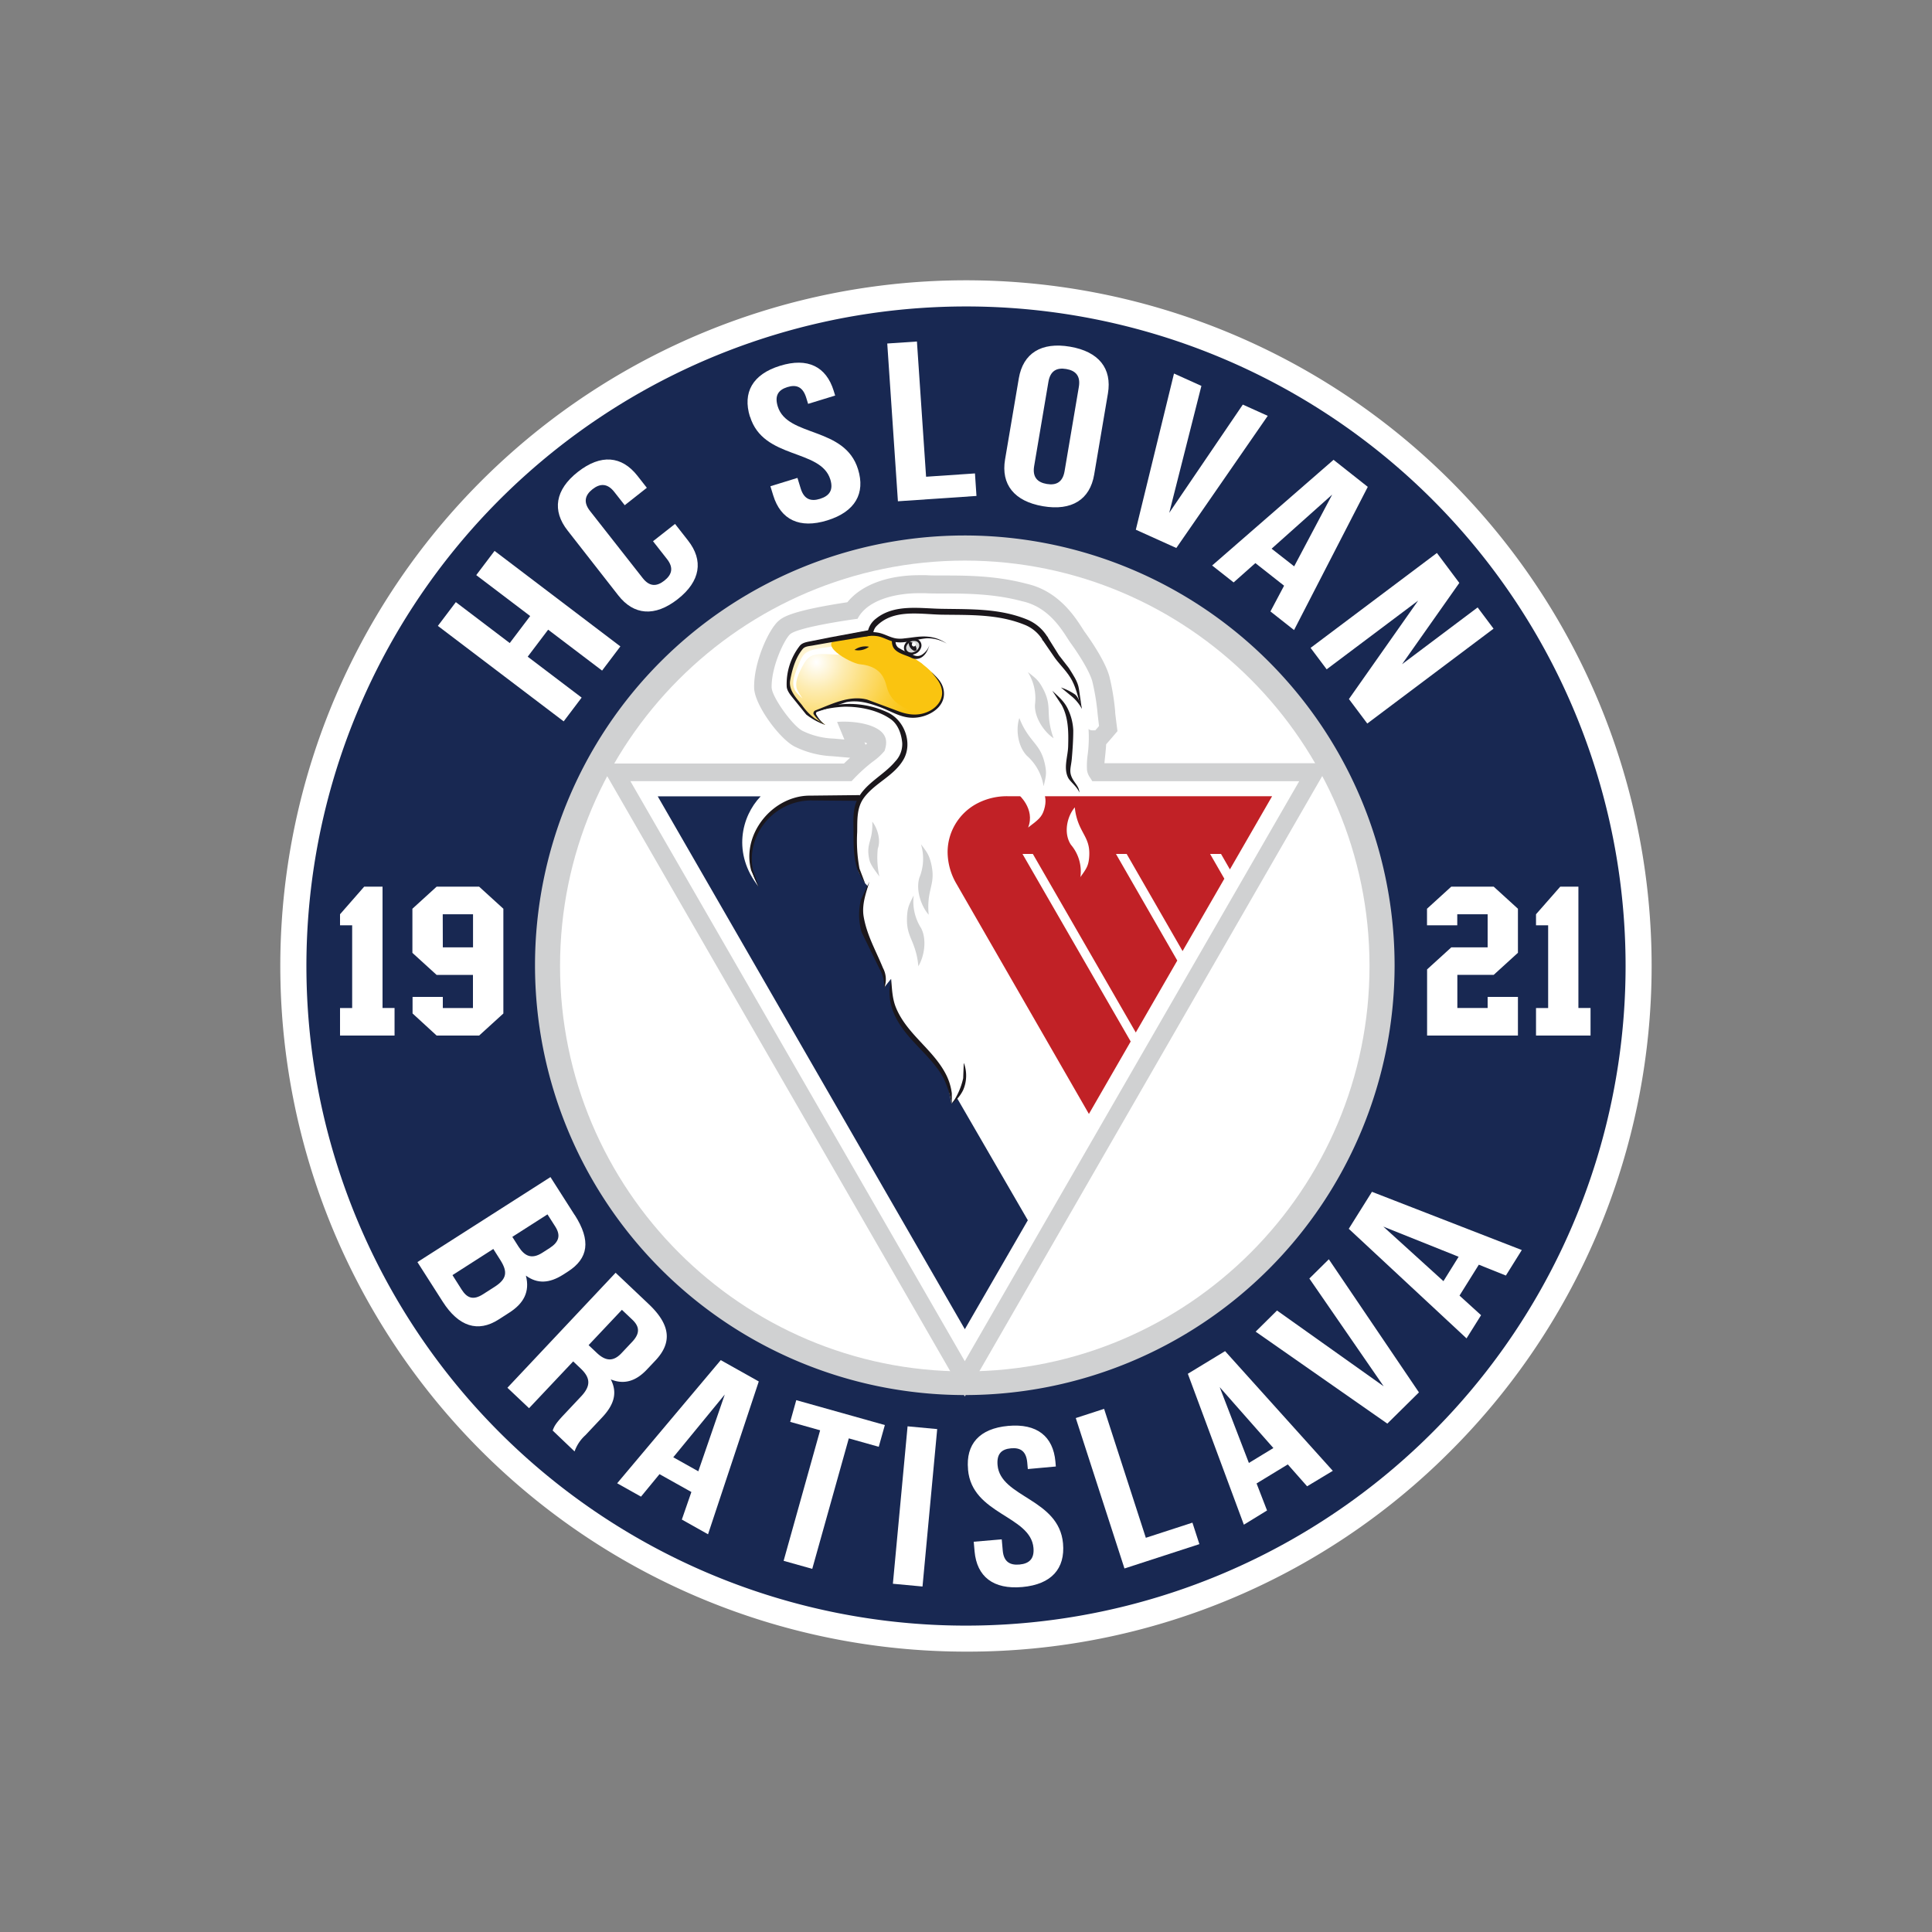 <?xml version="1.0" encoding="UTF-8"?>
<svg xmlns="http://www.w3.org/2000/svg" xmlns:xlink="http://www.w3.org/1999/xlink" id="Layer_1" data-name="Layer 1" viewBox="0 0 500 500">
  <rect x="0" y="0" width="500" height="500" fill="#808080" stroke="none"/>
  <defs>
    <style>.cls-1,.cls-3{fill:none;}.cls-2{fill:#fff;}.cls-3{stroke:#fff;stroke-miterlimit:10;stroke-width:0.5px;}.cls-4{fill:#182852;}.cls-5{fill:#d0d1d2;}.cls-6{clip-path:url(#clip-path);}.cls-7{fill:url(#radial-gradient);}.cls-8{fill:#fac410;}.cls-9{fill:#1b171c;}.cls-10{fill:#d9dada;}.cls-11{fill:#c12126;}.cls-12{clip-path:url(#clip-path-2);}</style>
    <clipPath id="clip-path">
      <polygon class="cls-1" points="207.96 167.04 206.02 169.32 203.93 176.72 204.55 178.84 209.38 185.16 210.95 186.31 213.62 187.61 211.49 185.92 210.79 184.73 210.89 184.24 218.72 181.39 222.87 181.13 226.71 182.21 233.64 184.84 237.15 185.32 240.37 184.58 243.03 182.59 244.16 179.71 244.16 179.71 243.78 177.71 243.03 176.14 241.14 174.03 238.42 171.59 236.23 170.13 232.49 168.39 231.57 167.25 231.25 165.54 226.93 164.07 225.2 163.97 207.96 167.04"></polygon>
    </clipPath>
    <radialGradient id="radial-gradient" cx="345.08" cy="-1.69" r="0.63" gradientTransform="translate(-14651.37 244.25) scale(43.07 43.14)" gradientUnits="userSpaceOnUse">
      <stop offset="0" stop-color="#fff"></stop>
      <stop offset="0.26" stop-color="#fdecb2"></stop>
      <stop offset="0.53" stop-color="#fcdb6d"></stop>
      <stop offset="0.74" stop-color="#fbcf3a"></stop>
      <stop offset="0.91" stop-color="#fac71b"></stop>
      <stop offset="1" stop-color="#fac40f"></stop>
    </radialGradient>
    <clipPath id="clip-path-2">
      <rect class="cls-1" x="247.75" y="245.53" width="4.51" height="8.93"></rect>
    </clipPath>
  </defs>
  <path class="cls-2" d="M250,427.19a177.2,177.2,0,1,1,125.29-51.9A176,176,0,0,1,250,427.19"></path>
  <path class="cls-3" d="M250,427.19a177.2,177.2,0,1,1,125.29-51.9A176,176,0,0,1,250,427.19"></path>
  <path class="cls-4" d="M420.7,250A170.7,170.7,0,1,1,250,79.31,170.69,170.69,0,0,1,420.7,250"></path>
  <path class="cls-2" d="M143.69,317.41c1.47,2.31,1,4-1.43,5.58l-1.92,1.23c-2.76,1.76-4.58.85-6.13-1.57l-1.62-2.55,9.1-5.82Zm-14.17,8.74c1.88,3,1.69,4.82-1.5,6.87l-3,1.92c-2.56,1.64-4.15,1-5.55-1.2L117.1,330l10.57-6.77Zm19.2-11.71-6.26-9.81-34.43,22,6.53,10.22c4.14,6.5,9.15,8.05,14.46,4.65l2.8-1.8c3.64-2.33,5.38-5.35,4.28-9.57,3,2.18,6.07,2,9.62-.24l1.23-.79c5.31-3.4,6.07-8,1.77-14.7"></path>
  <path class="cls-2" d="M163.61,341.5c2,1.88,2,3.63,0,5.76l-2.76,2.93c-2.24,2.38-4.24,1.94-6.33,0l-2.19-2.07,8.62-9.14ZM148.7,375.63a10.15,10.15,0,0,1,2.79-4.19l4.33-4.6c2.92-3.1,4.13-6.22,2.25-9.85,3.41,1.39,6.47.5,9.35-2.56l2.21-2.34c4.32-4.59,4-9.21-1.86-14.7l-8.45-8-28,29.76,5.6,5.29,11.42-12.11,1.93,1.83c2.55,2.41,2.71,4.49.1,7.25l-4.4,4.68c-2.29,2.42-2.53,3.08-2.94,4.13Z"></path>
  <path class="cls-2" d="M187.57,360.9l-6.85,19.87-6.48-3.63Zm8.8-3.38L186.53,352l-26.81,31.87,6.17,3.46,4.79-5.82,8.25,4.62-2.47,7.13,6.78,3.81Z"></path>
  <polygon class="cls-2" points="204.5 367.98 212.25 370.16 202.8 403.94 210.21 406.02 219.67 372.25 227.42 374.43 229 368.8 206.07 362.36 204.5 367.98"></polygon>
  <rect class="cls-2" x="216.36" y="386.02" width="40.92" height="7.7" transform="translate(-173.37 589.44) rotate(-84.67)"></rect>
  <path class="cls-2" d="M250.52,380.32c1,11.65,16.19,11.88,16.94,20.26.26,2.91-1.18,4.1-3.62,4.32s-4.07-.69-4.33-3.6l-.26-2.92L252,399l.22,2.5c.59,6.52,4.83,9.9,12.36,9.22s11.11-4.75,10.53-11.28c-1.05-11.64-16.19-11.87-16.94-20.25-.26-2.91,1-4.15,3.48-4.37s3.93.77,4.2,3.68l.15,1.69,7.25-.66-.11-1.28c-.59-6.52-4.76-9.9-12.22-9.23s-11,4.74-10.39,11.26"></path>
  <polygon class="cls-2" points="291.01 405.92 310.4 399.62 308.6 394.06 296.54 397.98 285.74 364.61 278.41 366.99 291.01 405.92"></polygon>
  <path class="cls-2" d="M315.66,359l13.89,15.75-6.34,3.86Zm1.39-9.33-9.64,5.86,14.5,39.06,6-3.68-2.71-7,8.08-4.92,5,5.66,6.65-4Z"></path>
  <polygon class="cls-2" points="330.49 339.16 324.96 344.63 359.04 368.43 367.22 360.35 343.9 325.9 338.86 330.88 358.09 358.77 330.49 339.16"></polygon>
  <path class="cls-2" d="M358,317.44l19.49,7.81-3.93,6.31Zm-2.94-9-6,9.57,30.48,28.36,3.76-6-5.58-5.07,5-8,7,2.81,4.12-6.6Z"></path>
  <polygon class="cls-2" points="136.57 169.95 141.86 162.96 155.82 173.55 160.55 167.29 127.99 142.57 123.25 148.84 137.21 159.43 131.92 166.42 117.97 155.83 113.32 161.98 145.88 186.69 150.53 180.54 136.57 169.95"></polygon>
  <path class="cls-2" d="M169,140.07l3.61,4.6c1.81,2.3,1.25,4.08-.68,5.6s-3.79,1.64-5.59-.65l-13.64-17.37c-1.81-2.3-1.28-4.13.64-5.64s3.83-1.6,5.63.69l2.71,3.45,5.72-4.51-2.45-3.13c-4.05-5.14-9.44-5.65-15.38-1s-6.72,10.06-2.67,15.2L160,154.07c4,5.14,9.44,5.65,15.38,1s6.72-10.06,2.67-15.2l-3.35-4.28Z"></path>
  <path class="cls-2" d="M194.11,107.82c3.44,11.18,18.3,8.23,20.78,16.27.86,2.8-.3,4.26-2.65,5s-4.12.18-5-2.61l-.86-2.8-7,2.16.74,2.4c1.93,6.25,6.78,8.67,14,6.43s9.87-7,7.94-13.22c-3.45-11.17-18.3-8.23-20.78-16.27-.86-2.8.15-4.27,2.49-5s4-.07,4.87,2.72l.5,1.62,7-2.15-.38-1.23c-1.93-6.26-6.72-8.69-13.87-6.48s-9.74,6.93-7.81,13.18"></path>
  <polygon class="cls-2" points="232.38 129.73 252.71 128.35 252.32 122.52 239.67 123.38 237.3 88.38 229.62 88.9 232.38 129.73"></polygon>
  <path class="cls-2" d="M260.11,118.9c-1.09,6.46,2.36,10.84,9.81,12.11s12.16-1.73,13.25-8.18l3.56-21c1.09-6.46-2.35-10.84-9.81-12.11s-12.15,1.73-13.25,8.18Zm11.22-20.09c.49-2.88,2.19-3.72,4.61-3.31s3.75,1.77,3.26,4.65l-3.69,21.79c-.49,2.88-2.19,3.72-4.61,3.31s-3.75-1.77-3.26-4.65Z"></path>
  <polygon class="cls-2" points="310.92 99.87 303.83 96.67 293.95 137.09 304.43 141.82 328.09 107.62 321.64 104.71 302.6 132.72 310.92 99.87"></polygon>
  <path class="cls-2" d="M344.77,128l-9.84,18.57L329.09,142Zm9.21-2-8.86-7L313.7,146.35l5.56,4.38,5.63-5,7.43,5.85-3.53,6.66,6.11,4.82Z"></path>
  <polygon class="cls-2" points="349.1 180.91 353.85 187.25 386.53 162.7 382.41 157.2 362.85 171.9 377.67 150.86 371.87 143.11 339.18 167.67 343.34 173.22 367.01 155.44 349.1 180.91"></polygon>
  <path class="cls-5" d="M360.92,250A111.23,111.23,0,1,1,249.69,138.58,111.32,111.32,0,0,1,360.92,250"></path>
  <path class="cls-2" d="M249.69,145.08c-57.76,0-104.75,47.07-104.75,104.92s47,104.92,104.75,104.92S354.43,307.85,354.43,250s-47-104.92-104.74-104.92"></path>
  <path class="cls-5" d="M244.34,352.12q-25.64-44.5-51.31-89l-37.77-65.52h63.16c.52-.52,1.05-1,1.58-1.49l-4.55-.4a24.43,24.43,0,0,1-9.82-2.51c-3.9-2-10.38-10.8-10.46-15.2-.14-6.5,3.71-15,6.27-17.27,1-.87,2.91-2.61,17.86-4.87,3.53-4.4,10.26-7,18.58-7,.59,0,1.17,0,1.75,0h.08c1.13.08,2.66.08,4.43.08,5.73,0,13.52,0,21.48,2.12,8.25,1.83,12.47,8.41,14.51,11.57l.06.1c.23.36.43.68.62.93.85,1.17,5.19,7.24,6.31,11.45a60,60,0,0,1,1.49,9.09l0,.28c.08.7.16,1.37.24,2l.35,2.74-1.8,2.11-1.13,1.29c-.06,1.13-.17,2.19-.27,3.15-.06.52-.13,1.19-.17,1.75h58.27L249.69,361.42l-5.35-9.3M224,192.75l.44-.37a5.85,5.85,0,0,0-.71-.28l.27.65"></path>
  <path class="cls-2" d="M248.28,349.84q-27-46.84-54-93.68l-31.14-54H220.4a42.16,42.16,0,0,1,5.51-5.07,15.68,15.68,0,0,0,3-2.75c.63-1.77.56-3.17-.22-4.28-1.71-2.44-6.59-3.3-10.24-3.3a17.76,17.76,0,0,0-1.81.08l1.89,4.55-2.68-.24a20,20,0,0,1-8.15-2c-2.63-1.35-7.92-8.79-8-11.22-.11-5.38,3.29-12.45,4.77-13.79,1.9-1.7,14-3.54,17.47-4,2.48-4.86,9.72-6.62,15.92-6.62.52,0,1,0,1.54,0,1.27.08,2.88.08,4.75.08,5.47,0,13,0,20.37,2,6.48,1.39,9.91,6.73,11.75,9.6.32.49.59.92.84,1.26,1.72,2.35,4.83,7.09,5.59,9.92a58.57,58.57,0,0,1,1.37,8.43c.09.82.18,1.61.27,2.35l.09.73-.48.57-.49.55h-.75a1.56,1.56,0,0,1-1-.34,33.89,33.89,0,0,1-.23,6.72,20.49,20.49,0,0,0-.18,3.63v.11a4.29,4.29,0,0,0,.88,2.22c.16.26.34.53.5.83h53.55L249.69,352.28l-1.41-2.44"></path>
  <path class="cls-2" d="M166,203.79Q207.83,276.42,249.69,349l83.73-145.23H281.66c-.57-1.58-1.89-2.53-2-4.62-.36-3.31,1.86-10.07-1-15.15,1.77,1.28,4,3.56,4,3.32a81.07,81.07,0,0,0-1.6-10.56c-.65-2.42-3.42-6.76-5.34-9.39-1.68-2.31-4.74-8.77-11.65-10.23-9.75-2.64-19.8-1.72-24.82-2-6.47-.3-14.44,1.36-16.26,6.44-3.4.4-16.11,2.52-17.5,3.76-1.05,1-4.34,7.58-4.23,12.55,0,1.71,4.93,8.7,7.08,9.79a18.48,18.48,0,0,0,7.56,1.87l-1.55-3.71c-.35-1.19,20-2.17,16,9.09-.69,1.88-5.95,4.72-9.26,8.88H166"></path>
  <path class="cls-4" d="M222.54,206.53l-1.35,4,.06,9.23.32,3.47.67,2.53,1.66,2.87.68.71L223,233.64l.16,5.23,3.6,9,2.28,5.34-.19,2.32,1.73-2.18.07,4.53.86,3.59,3.09,5.23,5.09,5.48,3.54,4.27,1.83,3.17,1.18,6,1.36-1.58L266,315.8,249.7,344,170.22,206.09h26.64c-5,5.19-7.37,14.83-.52,23.4-7-12,4.53-23,13.27-23Z"></path>
  <g class="cls-6">
    <rect class="cls-7" x="203.93" y="163.97" width="40.24" height="23.64"></rect>
  </g>
  <path class="cls-2" d="M215.55,167.31c-7.12.9-7.47,1.36-8.77,4.48s-2.36,5.67-.39,7.71c.27.24.71.76,1.3,1.24a15.45,15.45,0,0,1-1.46-2.44c-.59-2,.57-4.21,1.52-6,1.93-3.6,3.34-3.16,10.73-2.78a4.4,4.4,0,0,1-2.93-2.22"></path>
  <path class="cls-8" d="M218.13,165c-7.94,1.19,2,6.68,4.36,6.9,6.31.59,6.58,4.68,7.23,6.59,2.17,6.41,12.09,6.92,13.26,4.2,3.71-8.68-8.9-13.21-11.3-15.06-1-.78-.3-2.07-1.58-2.55-6.53-2.55-8.42-.49-12-.08"></path>
  <path class="cls-9" d="M231.84,165.57a2,2,0,0,0,.59,2,19.05,19.05,0,0,0,3.72,1.8,2.21,2.21,0,0,0,2.43.08,4.72,4.72,0,0,0,1.95-2.5c-.45,1.71-1.56,3.67-3.65,3.58a3.29,3.29,0,0,1-1.24-.4c-1.44-.66-3.59-1.09-4.45-2.58a3.44,3.44,0,0,1-.3-2.23Z"></path>
  <path class="cls-9" d="M224,163.54c1,.05,2.05,0,3.08.16,1.66.24,3.09,1.22,4.74,1.51a7.38,7.38,0,0,0,2.25,0c2.3-.22,4.43-.73,6.75-.35a9.67,9.67,0,0,1,4.2,1.71,9.62,9.62,0,0,0-5.15-1.38c-2.74.21-5.5,1.43-8.24.95-1.64-.27-3.11-1.33-4.76-1.52a8.92,8.92,0,0,0-2.82.08Z"></path>
  <path class="cls-9" d="M225.28,164.53l-10.22,1.69-4.49.79c-1,.22-2.2.18-2.82.94-1.87,2.24-2.74,5.32-3.25,8.12-.46,2.53,1.62,4.61,3.07,6.43a14.52,14.52,0,0,0,3.32,3.45l2.71,1.66a17.26,17.26,0,0,1-4.95-2.69l-3.23-4c-.68-.86-1.73-2-1.82-3.22A16.07,16.07,0,0,1,207,167.11c.76-.92,2.17-1,3.34-1.27l4.49-.89L225.28,163Z"></path>
  <path class="cls-10" d="M235.34,165.93a1.9,1.9,0,0,1,2.64.34,1.92,1.92,0,0,1-.92,2.53,1.71,1.71,0,1,1-1.72-2.87"></path>
  <path class="cls-9" d="M236.2,165.3a2.73,2.73,0,0,1,.7,0,1.76,1.76,0,0,1,1.33.85,1.74,1.74,0,0,1,.11,1.56,2.69,2.69,0,0,1-1.14,1.34,3,3,0,0,1-1,.35v-.57a2.62,2.62,0,0,0,.73-.28,2.09,2.09,0,0,0,.87-1,1.22,1.22,0,0,0-.06-1.12,1.25,1.25,0,0,0-.91-.54,2.22,2.22,0,0,0-.63,0Zm-1,.38a2.94,2.94,0,0,1,1-.38v.57a2.32,2.32,0,0,0-1.6,1.33,1.27,1.27,0,0,0,.06,1.08,1.2,1.2,0,0,0,.92.57,1.31,1.31,0,0,0,.62,0v.57a2.05,2.05,0,0,1-.7,0,1.89,1.89,0,0,1-1.33-.84,1.92,1.92,0,0,1-.11-1.57,2.66,2.66,0,0,1,1.14-1.33"></path>
  <path class="cls-9" d="M235.14,166.62c0-.51.49-.62,1.06-.23a2.12,2.12,0,0,1,1,1.59c0,.52-.49.63-1,.25a2.27,2.27,0,0,1-1-1.61"></path>
  <path class="cls-9" d="M224.5,164.05a5.6,5.6,0,0,1,2.19-3.94c4.8-3.87,11.41-2.63,17.07-2.55,7.47.13,14.93-.13,22,2.75a11.17,11.17,0,0,1,5.5,4.82l-1.33.66a9.58,9.58,0,0,0-4.77-4.1c-6.9-2.8-14.14-2.5-21.43-2.61-5.63-.11-12.62-1.57-17,3.07a3.19,3.19,0,0,0-.76,1.9Z"></path>
  <path class="cls-9" d="M271,164.7l3.06,4.89,2.55,3.28c1.07,1.74,2.33,3.45,2.62,5.45l.73,5.05h-.05c-.81-2.39-1.28-5-2.44-7.21s-2.93-3.84-4.38-5.76l-3.39-4.94Z"></path>
  <path class="cls-9" d="M241,173.88c1.54,1.48,3,2.76,3.27,5.05.49,4.3-4.28,6.83-8,6.83-3.2,0-5.58-1.68-8.51-2.76s-5.72-1.88-8.76-1.28l-7.55,2.5a.49.49,0,0,0-.22.67,8.91,8.91,0,0,0,2.31,2.72,9,9,0,0,1-3-2.82.81.81,0,0,1,.27-.81,1.3,1.3,0,0,1,.33-.17c4.14-1.6,8.66-3.93,13.25-2.77l7.66,2.85c2.69,1.08,5.39,1.52,8.11.3,2.06-.9,3.82-2.85,3.65-5.22-.16-2.11-1.54-3.53-2.81-5.09"></path>
  <path class="cls-9" d="M223.89,228.62a16.28,16.28,0,0,1-2-3.66c-1-3-1-6.46-1-9.58,0-2.63-.27-5.45.79-8,1.95-4.56,6.94-6.63,10-10.31a6.51,6.51,0,0,0,1.82-4.73c-.18-2.3-1.07-4.94-3.08-6.29-3.36-2.31-8-3.23-12-3.15a30.57,30.57,0,0,0-7.18,1.22l-.08-.11,4.71-1.49a23.32,23.32,0,0,1,13.82,1.84c4.4,2,6.59,8,4.11,12.25s-7.37,6-10.21,9.85c-1.92,2.6-1.7,5.81-1.75,8.9a39.19,39.19,0,0,0,.59,9.42Z"></path>
  <path class="cls-9" d="M272.32,178.76c1.64,1.55,3.17,2.77,4.12,4.89a13.92,13.92,0,0,1,1.32,5.37c0,2.42-.16,4.8-.37,7.25s-.87,3.39.23,5.37c.65,1.15,1.71,2.09,1.71,3.47-.51-1.46-2.35-2.79-2.89-3.82-1.28-2.55-.06-5.52,0-8.17.1-3.64.1-7.42-1.69-10.69Z"></path>
  <path class="cls-9" d="M225,228.18c-.87,2.88-2,5.9-1.49,9,.82,4.86,3.17,8.85,5,13.33a6.22,6.22,0,0,1,.38,5.05l-.11,0a8.37,8.37,0,0,0-1.08-4.67L223,241.3a16.27,16.27,0,0,1-.18-8.51Z"></path>
  <path class="cls-9" d="M221.14,168.2a4.79,4.79,0,0,1,3.76-.82,4.62,4.62,0,0,1-3.76.82"></path>
  <path class="cls-9" d="M221.14,168.2h0a4.71,4.71,0,0,1,2.72-.9,8.28,8.28,0,0,1,1.05.08h0a4.53,4.53,0,0,1-2.67.9,8.88,8.88,0,0,1-1.09-.08h0a9,9,0,0,0,1.09.09,4.54,4.54,0,0,0,2.67-.91h0a8.28,8.28,0,0,0-1.05-.08,4.72,4.72,0,0,0-2.71.89Z"></path>
  <path class="cls-9" d="M274.57,177.92a15,15,0,0,1,3.63,1.79c1,.84,1.44,2.47,1.75,3.66a11,11,0,0,0-2.41-3Z"></path>
  <path class="cls-9" d="M246.39,285.57a17.89,17.89,0,0,0,2.88-6.52l.15-3.87h.06a9.38,9.38,0,0,1-.21,6.91,9.49,9.49,0,0,1-2.88,3.48"></path>
  <path class="cls-5" d="M270.07,203.43a13.2,13.2,0,0,0-4.31-7.84c-2.49-2.61-2.87-7.09-1.95-9.77A18.75,18.75,0,0,0,266,190c2,2.88,3.67,3.85,4.51,8.21.37,2,.18,2.76-.41,5.2"></path>
  <path class="cls-5" d="M266,173.93a12.74,12.74,0,0,1,1.85,8.44c-.17,3.39,2.41,7.08,4.82,8.69a20.22,20.22,0,0,1-1.11-4.49c-.38-3.28.27-5-1.89-8.82-1-1.75-1.66-2.27-3.67-3.82"></path>
  <path class="cls-5" d="M227.59,226.88a22.62,22.62,0,0,1-.42-7.24c.84-2.28-.1-5.35-1.43-7a14.47,14.47,0,0,1-.19,3.31c-.45,2.34-1.24,3.34-.59,6.43.27,1.42,1.59,3,2.63,4.48"></path>
  <path class="cls-5" d="M236.47,231.75a12.75,12.75,0,0,0,1.9,8.43c1.57,3,.81,7.41-.71,9.89a18.86,18.86,0,0,0-.89-4.51c-1-3.15-2.33-4.4-2-8.82.16-2,.54-2.74,1.7-5"></path>
  <path class="cls-5" d="M238.34,218.47a12.93,12.93,0,0,1-.4,8.66c-1,3.2.48,7.43,2.41,9.61a19,19,0,0,1,.07-4.62c.5-3.26,1.55-4.72.47-9-.52-1.94-1-2.6-2.55-4.64"></path>
  <path class="cls-9" d="M222.54,207.26l-12.93-.11a15.51,15.51,0,0,0-14.73,12.16,14.4,14.4,0,0,0,0,5.92l1.51,4.21-.07.06-1.89-4.17c-2.26-8.05,3.39-16.6,11.18-18.85a13.83,13.83,0,0,1,4-.57l12.93-.14Z"></path>
  <path class="cls-11" d="M264.62,221l28,48.54-10.81,18.75-34.21-59.44a16.45,16.45,0,0,1-2.36-8.3,14.16,14.16,0,0,1,1.94-7.16,14.36,14.36,0,0,1,5.24-5.2,16.55,16.55,0,0,1,8.29-2.13h68.51L318.3,225,316,221h-2.83l3.69,6.41-10.81,18.73L291.58,221h-2.77l15.87,27.59-10.74,18.62L267.3,221Z"></path>
  <path class="cls-2" d="M279.6,227.05a10.66,10.66,0,0,0-2.44-8.42c-2-3-1-7.36,1-9.69a15,15,0,0,0,1.13,4.52c1.33,3.13,3,4.44,2.55,8.76-.22,1.95-.74,2.69-2.28,4.83"></path>
  <path class="cls-9" d="M230.62,253.32c.24,2.56.27,5.08,1.27,7.49,2.85,6.93,9.84,10.89,13.1,17.59a14.87,14.87,0,0,1,1.34,4.56l0,2.6h-.1a23.59,23.59,0,0,0-2.14-6.73c-3.68-6.51-10.68-10.36-13.17-17.68a14.18,14.18,0,0,1-.73-5Z"></path>
  <path class="cls-2" d="M236.47,166.24a.51.51,0,0,1,.52.52.53.53,0,0,1-.52.55.52.52,0,0,1-.48-.55.5.5,0,0,1,.48-.52"></path>
  <path class="cls-2" d="M266.08,214.15c1.92-4.83-2.56-8.6-2.56-8.6-2.74-3.2-1.2-6.6,2.18-8.74,0,1.73,1.09,2.36,1.76,3.74,1.61,3.28,4.05,4.72,2.75,9-.6,1.93-1.47,2.6-4.13,4.61"></path>
  <path class="cls-2" d="M403.79,229.47l-6.27,7.14v2.85h3.14v21.42h-3.14V268h14.11v-7.13h-3.14V229.47Zm-28.21,0-6.27,5.71v4.28h7.83v-2.85H385v8.56h-9.4l-6.27,5.71V268h23.51V258H385v2.86h-7.84v-8.57h9.41l6.27-5.71V235.18l-6.27-5.71Zm-261,7.14h7.84v8.56H114.6ZM113,229.47l-6.27,5.71V246.6l6.27,5.71h9.4v8.57H114.6V258h-7.83v4.28L113,268h11l6.27-5.71V235.18L124,229.47Zm-18.75,0L88,236.61v2.85h3.14v21.42H88V268h14.11v-7.13H99V229.47Z"></path>
  <g class="cls-12">
    <path class="cls-2" d="M250.77,246.92h-.46a2.86,2.86,0,0,1-.64.78,4.07,4.07,0,0,1-1,.68v.69a4.28,4.28,0,0,0,.75-.37,3.53,3.53,0,0,0,.67-.49v4.55h.72v-5.84"></path>
  </g>
</svg>
